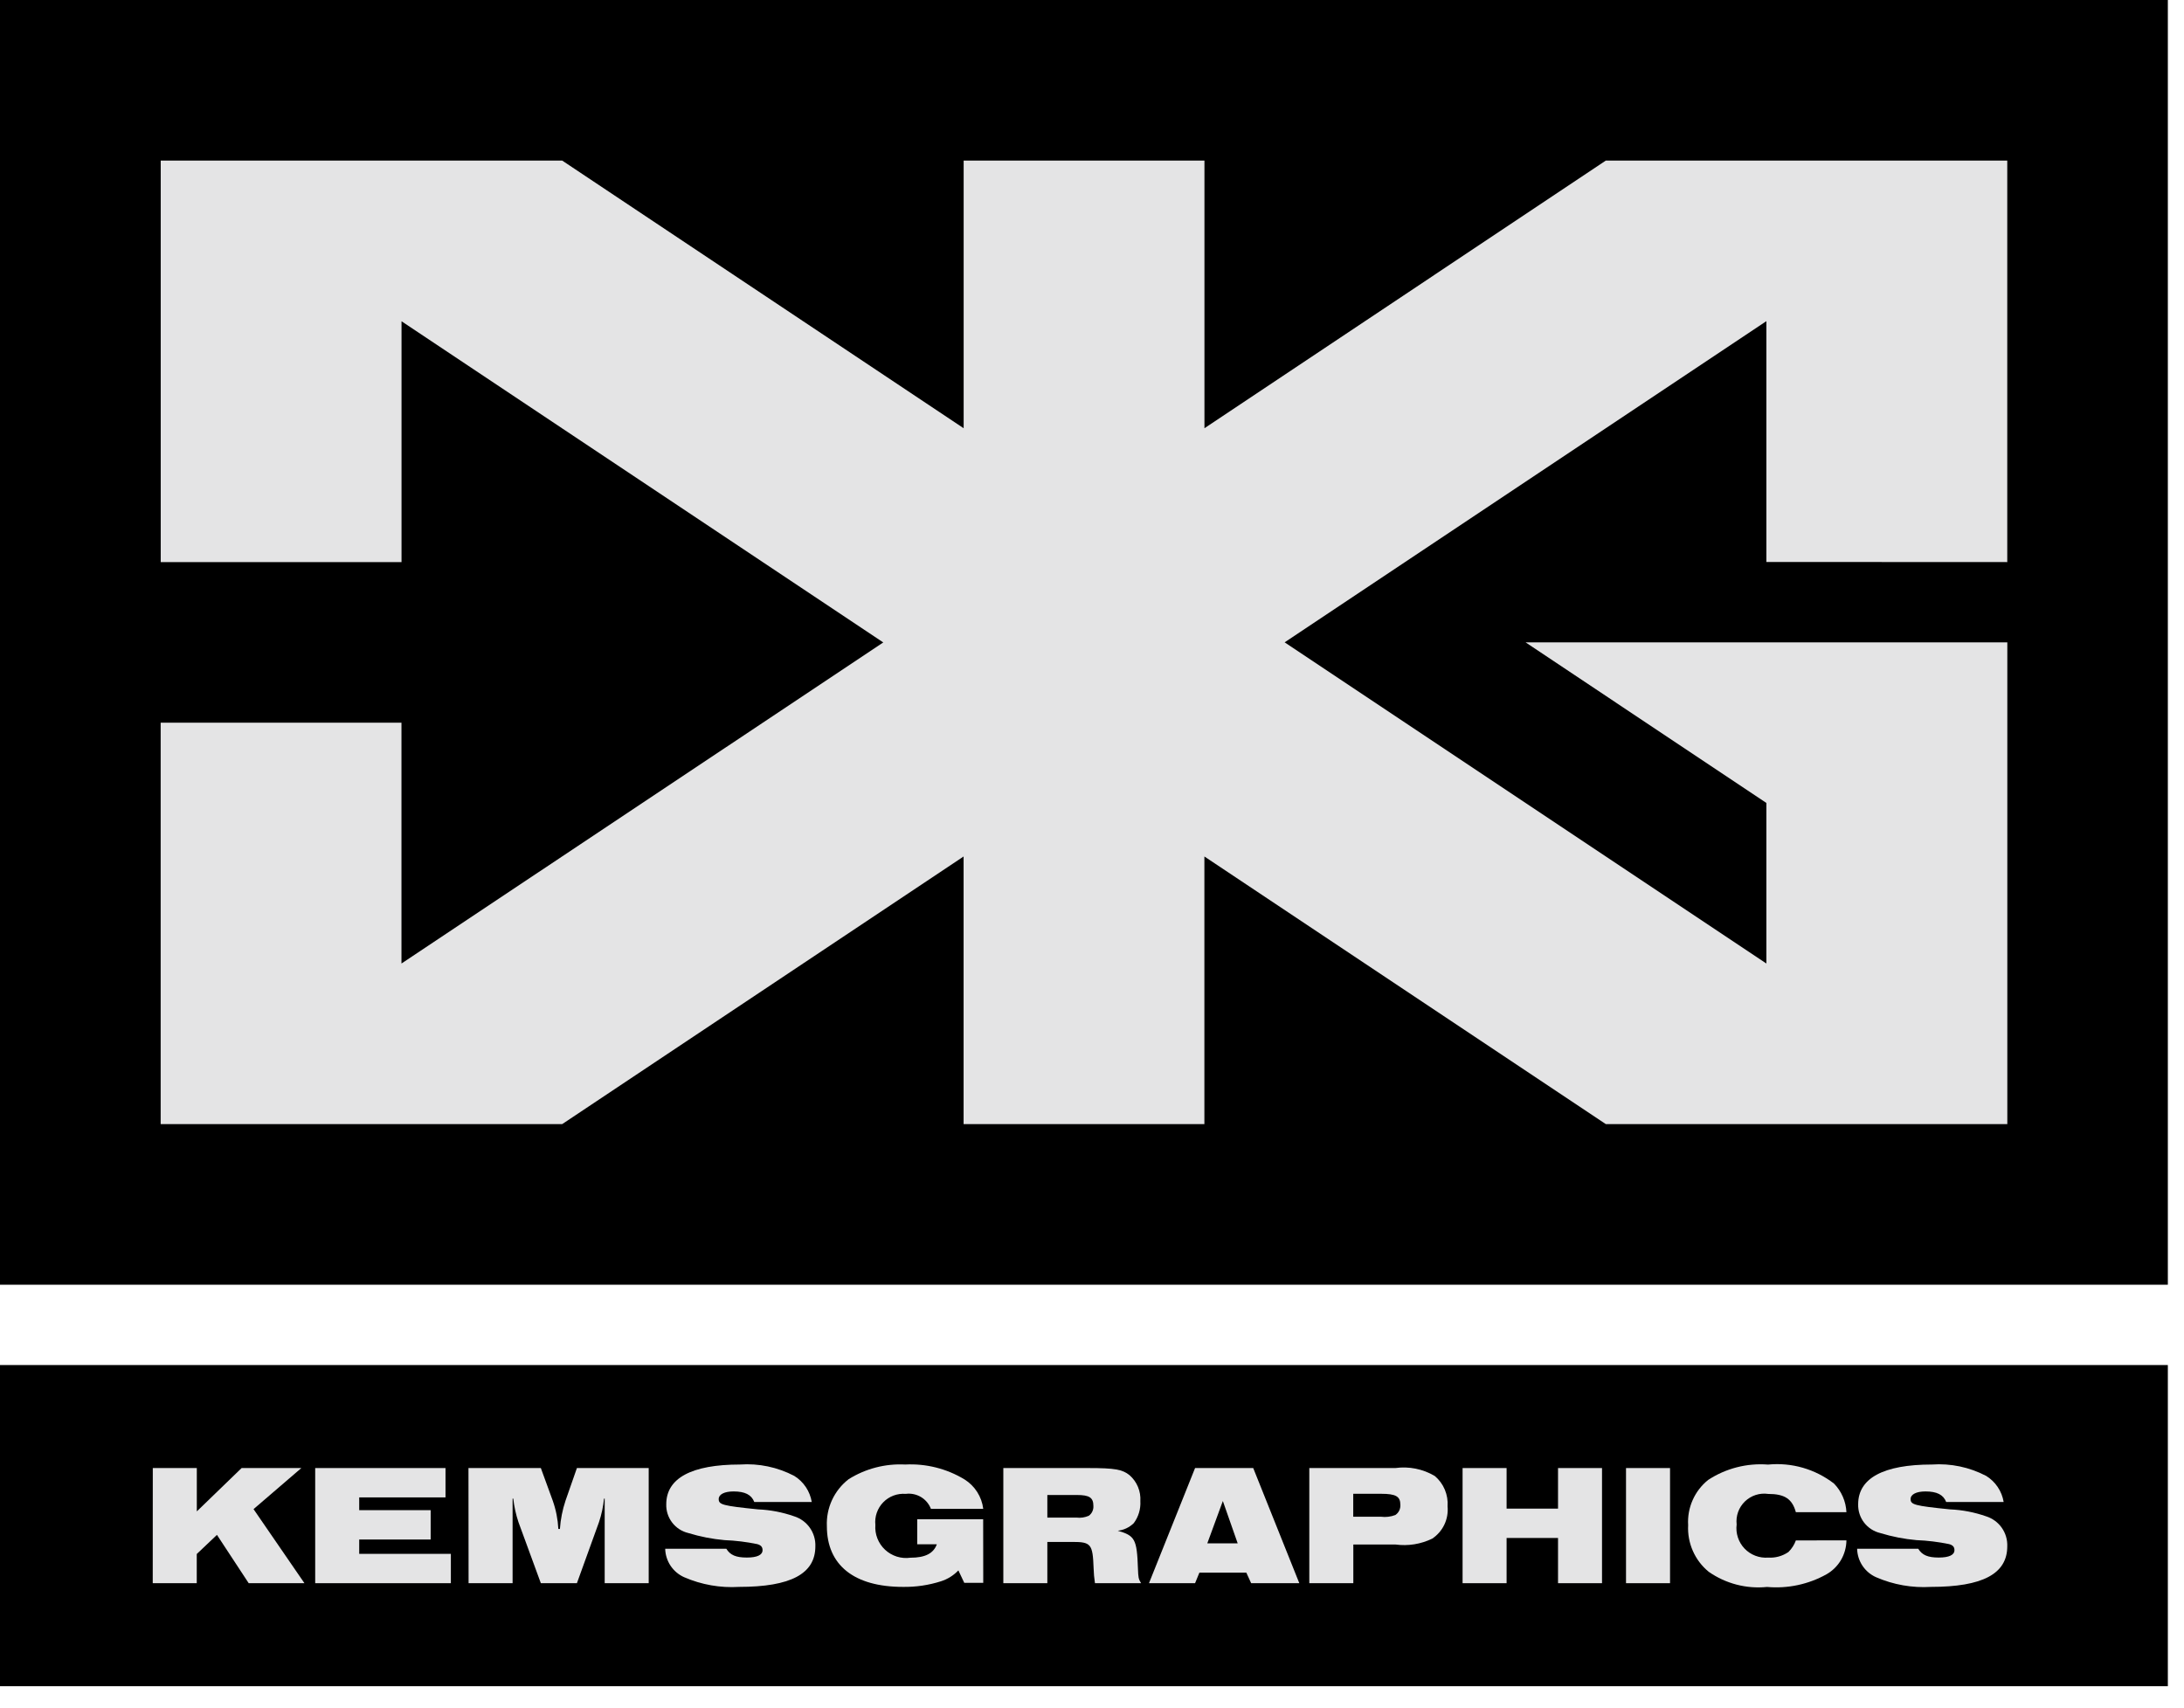 <svg width="78" height="61" viewBox="0 0 78 61" fill="none" xmlns="http://www.w3.org/2000/svg">
<path d="M77.423 48.748H0V60.218H77.423V48.748Z" fill="black"/>
<path d="M77.423 0H0V45.88H77.423V0Z" fill="black"/>
<path d="M71.688 20.073V5.735H57.35L43.016 15.293V5.735H34.416V15.293L20.078 5.735H5.74V20.073H14.34V11.473L31.545 22.943L14.338 34.409V25.809H5.738V40.145H20.076L34.414 30.587V40.145H43.014V30.587L57.352 40.145H71.69V22.94H54.485L63.085 28.675V34.409L45.88 22.939L63.085 11.469V20.069L71.688 20.073Z" fill="#E4E4E5"/>
<path d="M5.457 52.427H7.029V53.975L8.629 52.427H10.762L9.055 53.894L10.873 56.539H8.882L7.748 54.813L7.027 55.497V56.539H5.455L5.457 52.427Z" fill="#E4E4E5"/>
<path d="M11.257 52.427H15.911V53.475H12.829V53.931H15.381V54.979H12.829V55.491H16.102V56.539H11.257V52.427Z" fill="#E4E4E5"/>
<path d="M16.731 52.427H19.316L19.741 53.592C19.856 53.918 19.923 54.258 19.941 54.603H19.997C20.02 54.259 20.088 53.919 20.197 53.592L20.604 52.427H23.168V56.539H21.596V53.518H21.572C21.544 53.803 21.484 54.085 21.393 54.357L20.604 56.539H19.316L18.516 54.357C18.425 54.085 18.363 53.803 18.331 53.518H18.307V56.539H16.735L16.731 52.427Z" fill="#E4E4E5"/>
<path d="M25.94 55.309C26.081 55.537 26.285 55.623 26.673 55.623C27.043 55.623 27.234 55.531 27.234 55.358C27.234 55.241 27.172 55.179 27.043 55.143C26.659 55.064 26.27 55.016 25.878 55.001C25.439 54.962 25.005 54.877 24.584 54.748C24.354 54.694 24.149 54.561 24.006 54.374C23.862 54.186 23.787 53.954 23.795 53.718C23.795 52.788 24.701 52.301 26.427 52.301C27.099 52.254 27.771 52.395 28.368 52.708C28.532 52.81 28.672 52.945 28.78 53.106C28.887 53.266 28.959 53.448 28.991 53.638H26.938C26.838 53.379 26.605 53.262 26.198 53.262C25.872 53.262 25.668 53.367 25.668 53.534C25.668 53.734 25.804 53.774 27.074 53.903C27.513 53.921 27.947 54.005 28.362 54.15C28.588 54.221 28.785 54.364 28.922 54.558C29.059 54.752 29.129 54.986 29.12 55.223C29.12 56.203 28.239 56.671 26.396 56.671C25.725 56.712 25.053 56.594 24.436 56.326C24.238 56.238 24.069 56.096 23.949 55.916C23.829 55.736 23.762 55.525 23.757 55.309H25.94Z" fill="#E4E4E5"/>
<path d="M35.116 56.526H34.438L34.228 56.082C34.056 56.262 33.842 56.396 33.605 56.471C33.167 56.611 32.709 56.678 32.249 56.671C30.505 56.671 29.531 55.894 29.531 54.502C29.517 54.181 29.58 53.861 29.715 53.569C29.851 53.277 30.054 53.022 30.308 52.825C30.912 52.447 31.617 52.264 32.329 52.301C33.071 52.262 33.808 52.447 34.444 52.831C34.627 52.945 34.783 53.099 34.9 53.282C35.016 53.464 35.09 53.67 35.116 53.885H33.248C33.18 53.708 33.054 53.558 32.891 53.461C32.728 53.364 32.536 53.324 32.348 53.349C32.2 53.337 32.052 53.358 31.913 53.409C31.774 53.461 31.648 53.543 31.545 53.649C31.441 53.755 31.363 53.882 31.314 54.022C31.265 54.162 31.248 54.311 31.263 54.458C31.251 54.622 31.275 54.786 31.335 54.94C31.395 55.093 31.488 55.231 31.608 55.343C31.728 55.455 31.872 55.539 32.029 55.589C32.185 55.638 32.351 55.652 32.514 55.629C33.044 55.629 33.34 55.475 33.458 55.149H32.758V54.255H35.113L35.116 56.526Z" fill="#E4E4E5"/>
<path d="M35.833 52.427H38.878C39.815 52.427 40.086 52.477 40.339 52.68C40.471 52.795 40.575 52.939 40.642 53.1C40.709 53.262 40.738 53.436 40.727 53.611C40.743 53.891 40.66 54.168 40.493 54.393C40.338 54.546 40.136 54.642 39.92 54.665C40.536 54.844 40.604 54.965 40.641 56.021C40.653 56.335 40.659 56.385 40.752 56.539H39.106C39.078 56.359 39.062 56.178 39.057 55.996C39.026 55.14 38.964 55.065 38.298 55.065H37.405V56.539H35.833V52.427ZM38.446 54.196C38.597 54.215 38.751 54.192 38.89 54.128C38.943 54.088 38.986 54.036 39.013 53.976C39.041 53.916 39.054 53.849 39.05 53.783C39.05 53.483 38.909 53.389 38.459 53.389H37.405V54.196H38.446Z" fill="#E4E4E5"/>
<path d="M42.681 52.427H44.758L46.404 56.539H44.684L44.512 56.163H42.835L42.681 56.539H41.035L42.681 52.427ZM44.203 55.115L43.673 53.604L43.118 55.115H44.203Z" fill="#E4E4E5"/>
<path d="M46.761 52.427H49.831C50.32 52.359 50.818 52.459 51.243 52.711C51.399 52.843 51.522 53.01 51.601 53.199C51.68 53.388 51.714 53.592 51.699 53.796C51.72 54.02 51.68 54.245 51.584 54.448C51.487 54.651 51.337 54.824 51.15 54.948C50.744 55.145 50.29 55.218 49.843 55.158H48.333V56.539H46.761V52.427ZM49.316 54.165C49.491 54.188 49.669 54.167 49.834 54.104C49.893 54.064 49.941 54.01 49.972 53.946C50.003 53.882 50.017 53.811 50.013 53.74C50.013 53.44 49.853 53.346 49.323 53.346H48.33V54.165H49.316Z" fill="#E4E4E5"/>
<path d="M52.235 52.427H53.807V53.876H55.644V52.427H57.215V56.539H55.644V54.924H53.807V56.539H52.235V52.427Z" fill="#E4E4E5"/>
<path d="M58.072 52.427H59.644V56.539H58.072V52.427Z" fill="#E4E4E5"/>
<path d="M65.944 55.009C65.941 55.256 65.874 55.498 65.749 55.712C65.623 55.925 65.444 56.101 65.229 56.223C64.583 56.582 63.844 56.739 63.108 56.673C62.371 56.748 61.632 56.555 61.025 56.131C60.78 55.931 60.586 55.676 60.459 55.386C60.331 55.097 60.274 54.782 60.291 54.466C60.272 54.159 60.327 53.852 60.452 53.571C60.576 53.29 60.766 53.043 61.006 52.851C61.639 52.437 62.391 52.244 63.145 52.303C63.988 52.22 64.83 52.463 65.5 52.981C65.769 53.256 65.926 53.62 65.944 54.004H64.138C64.008 53.529 63.738 53.351 63.151 53.351C63.001 53.329 62.848 53.342 62.704 53.388C62.559 53.435 62.428 53.514 62.319 53.619C62.21 53.725 62.126 53.854 62.075 53.996C62.024 54.139 62.006 54.291 62.023 54.442C62.003 54.597 62.018 54.755 62.067 54.904C62.116 55.053 62.197 55.189 62.305 55.302C62.413 55.415 62.545 55.503 62.692 55.559C62.838 55.615 62.995 55.637 63.151 55.625C63.407 55.641 63.661 55.571 63.873 55.425C63.991 55.309 64.081 55.168 64.138 55.012L65.944 55.009Z" fill="#E4E4E5"/>
<path d="M68.508 55.309C68.649 55.537 68.853 55.623 69.241 55.623C69.611 55.623 69.802 55.531 69.802 55.358C69.802 55.241 69.74 55.179 69.611 55.143C69.227 55.064 68.837 55.016 68.446 55.001C68.007 54.962 67.573 54.877 67.152 54.748C66.922 54.694 66.718 54.561 66.574 54.374C66.43 54.186 66.356 53.954 66.363 53.718C66.363 52.788 67.269 52.301 68.995 52.301C69.667 52.254 70.339 52.395 70.936 52.708C71.1 52.81 71.241 52.945 71.348 53.106C71.456 53.266 71.527 53.447 71.559 53.638H69.506C69.406 53.379 69.173 53.262 68.767 53.262C68.44 53.262 68.236 53.367 68.236 53.534C68.236 53.734 68.372 53.774 69.642 53.903C70.081 53.921 70.515 54.005 70.93 54.15C71.157 54.221 71.354 54.364 71.491 54.558C71.628 54.752 71.697 54.986 71.688 55.223C71.688 56.203 70.807 56.671 68.964 56.671C68.293 56.712 67.621 56.594 67.004 56.326C66.806 56.238 66.637 56.096 66.517 55.916C66.397 55.736 66.331 55.525 66.326 55.309H68.508Z" fill="#E4E4E5"/>
</svg>
